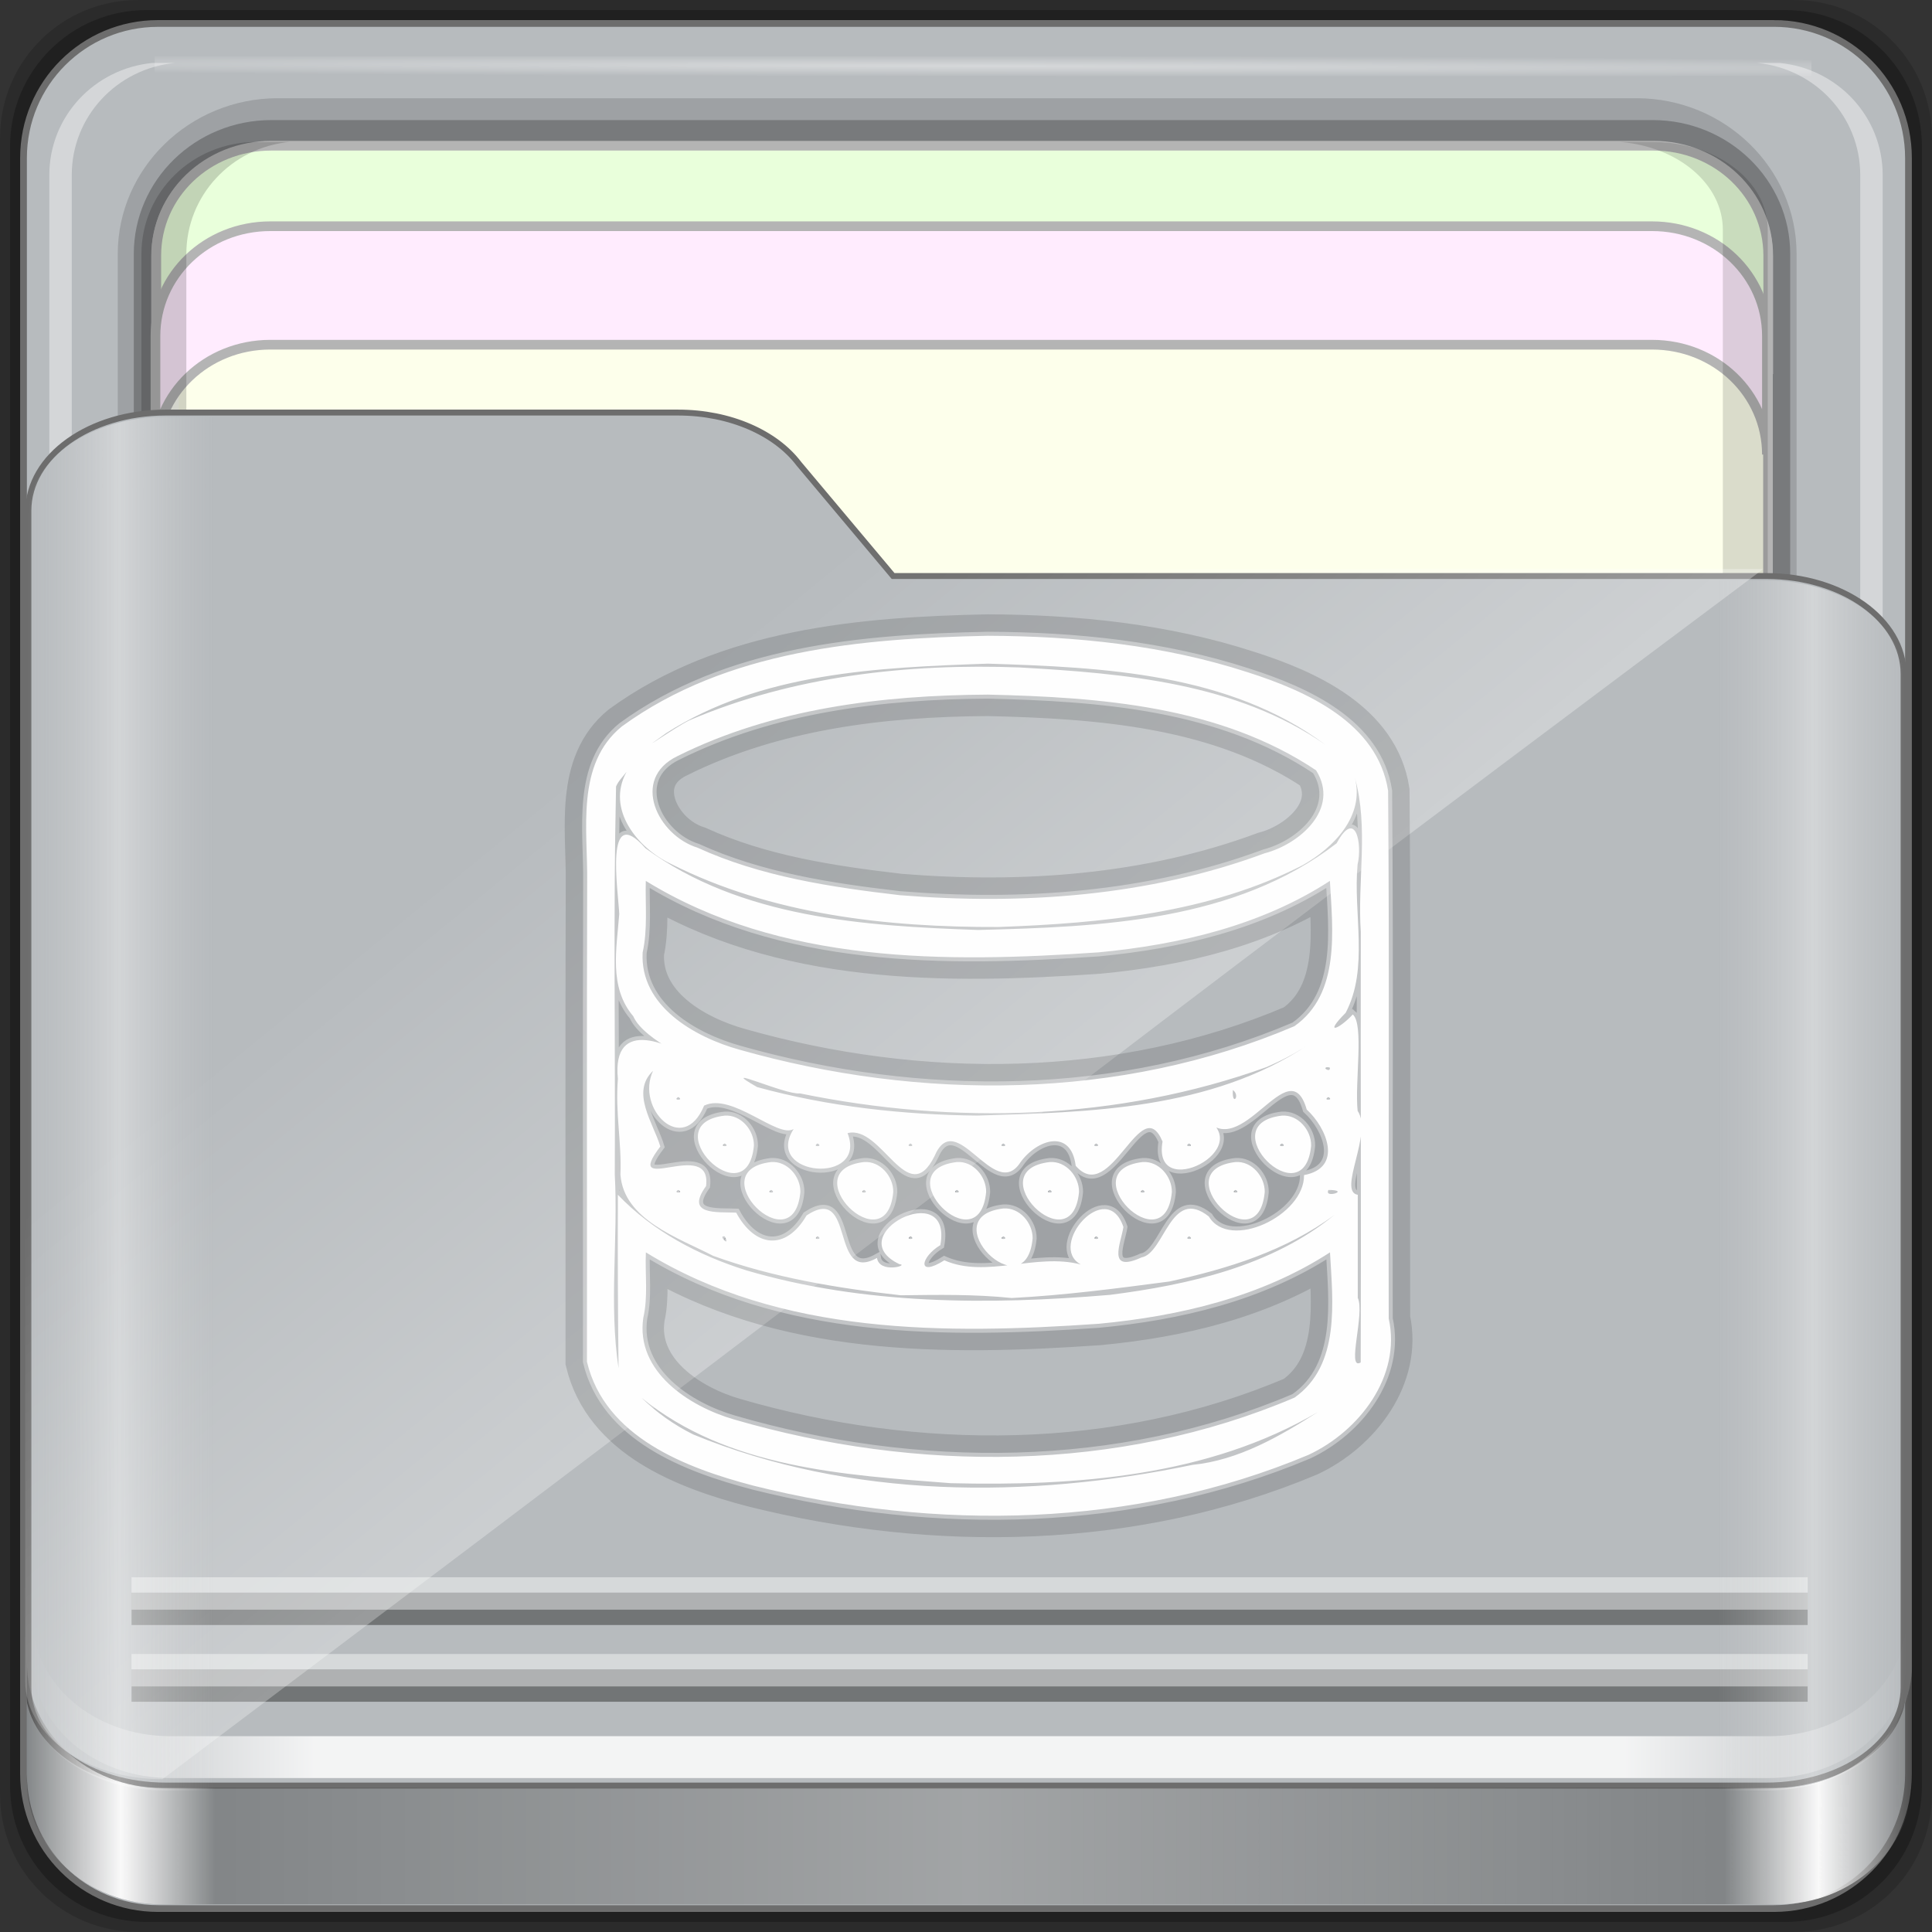<?xml version="1.0" encoding="UTF-8" standalone="no"?>
<!-- Created with Inkscape (http://www.inkscape.org/) -->

<svg
   xmlns:dc="http://purl.org/dc/elements/1.1/"
   xmlns:cc="http://creativecommons.org/ns#"
   xmlns:rdf="http://www.w3.org/1999/02/22-rdf-syntax-ns#"
   xmlns:svg="http://www.w3.org/2000/svg"
   xmlns="http://www.w3.org/2000/svg"
   xmlns:xlink="http://www.w3.org/1999/xlink"
   xmlns:sodipodi="http://sodipodi.sourceforge.net/DTD/sodipodi-0.dtd"
   xmlns:inkscape="http://www.inkscape.org/namespaces/inkscape"
   width="96"
   height="96"
   viewBox="0 0 96 96"
   version="1.1"
   id="svg1072"
   inkscape:version="0.92.2 2405546, 2018-03-11"
   sodipodi:docname="folder-database.svg">
  <rect x="0" y="0" width="96" height="96" fill="#333333" stroke="none"/>
  <title
     id="title885">Folder-Lila-HD-I</title>
  <defs
     id="defs1066">
    <linearGradient
       inkscape:collect="always"
       id="linearGradient4125">
      <stop
         style="stop-color:#ffffff;stop-opacity:1;"
         offset="0"
         id="stop4127" />
      <stop
         style="stop-color:#ffffff;stop-opacity:0;"
         offset="1"
         id="stop4129" />
    </linearGradient>
    <linearGradient
       id="linearGradient3298">
      <stop
         style="stop-color:#ffffff;stop-opacity:0.031"
         offset="0"
         id="stop3300" />
      <stop
         id="stop3302"
         offset="0.05"
         style="stop-color:#ffffff;stop-opacity:1;" />
      <stop
         style="stop-color:#ffffff;stop-opacity:0.024"
         offset="0.1"
         id="stop3304" />
      <stop
         id="stop3306"
         offset="0.5"
         style="stop-color:#ffffff;stop-opacity:0.281" />
      <stop
         style="stop-color:#fefefe;stop-opacity:0.016"
         offset="0.9"
         id="stop3308" />
      <stop
         id="stop3310"
         offset="0.95"
         style="stop-color:#ffffff;stop-opacity:1;" />
      <stop
         style="stop-color:#fdfdfd;stop-opacity:0"
         offset="1"
         id="stop3312" />
    </linearGradient>
    <linearGradient
       id="linearGradient4188">
      <stop
         style="stop-color:#ffffff;stop-opacity:0;"
         offset="0"
         id="stop4190" />
      <stop
         id="stop4198"
         offset="0.15"
         style="stop-color:#ffffff;stop-opacity:1;" />
      <stop
         id="stop4196"
         offset="0.85"
         style="stop-color:#ffffff;stop-opacity:1;" />
      <stop
         style="stop-color:#ffffff;stop-opacity:0;"
         offset="1"
         id="stop4192" />
    </linearGradient>
    <linearGradient
       id="linearGradient3832">
      <stop
         style="stop-color:#d8d8d8;stop-opacity:0;"
         offset="0"
         id="stop3834" />
      <stop
         id="stop3842"
         offset="0.05"
         style="stop-color:#ffffff;stop-opacity:1;" />
      <stop
         style="stop-color:#d8d8d8;stop-opacity:0;"
         offset="0.1"
         id="stop3846" />
      <stop
         id="stop3840"
         offset="0.5"
         style="stop-color:#d8d8d8;stop-opacity:0;" />
      <stop
         style="stop-color:#d8d8d8;stop-opacity:0;"
         offset="0.9"
         id="stop3844" />
      <stop
         id="stop3848"
         offset="0.95"
         style="stop-color:#ffffff;stop-opacity:1;" />
      <stop
         style="stop-color:#d8d8d8;stop-opacity:0;"
         offset="1"
         id="stop3836" />
    </linearGradient>
    <linearGradient
       id="linearGradient4012">
      <stop
         style="stop-color:#9a9a9a;stop-opacity:1;"
         offset="0"
         id="stop4014" />
      <stop
         style="stop-color:#6e6e6e;stop-opacity:1;"
         offset="1"
         id="stop4016" />
    </linearGradient>
    <linearGradient
       inkscape:collect="always"
       xlink:href="#linearGradient4188"
       id="linearGradient3891"
       gradientUnits="userSpaceOnUse"
       gradientTransform="matrix(1.115,0,0,1.115,6.597,1043.355)"
       x1="6.25"
       y1="80.625"
       x2="89.75"
       y2="80.625" />
    <linearGradient
       gradientTransform="matrix(0.993,0,0,0.981,12.165,1055.322)"
       inkscape:collect="always"
       xlink:href="#linearGradient3298"
       id="linearGradient3893"
       gradientUnits="userSpaceOnUse"
       x1="1.121"
       y1="84.063"
       x2="95.496"
       y2="84.063" />
    <linearGradient
       gradientTransform="matrix(0.993,0,0,0.981,11.828,1054.893)"
       y2="34.832"
       x2="22.635"
       y1="59.746"
       x1="44.726"
       gradientUnits="userSpaceOnUse"
       id="linearGradient3391"
       xlink:href="#linearGradient4125"
       inkscape:collect="always" />
    <linearGradient
       inkscape:collect="always"
       xlink:href="#linearGradient3832"
       id="linearGradient3889"
       gradientUnits="userSpaceOnUse"
       gradientTransform="matrix(1.115,0,0,1.036,-5.522,2.796)"
       x1="6.076"
       y1="47.473"
       x2="89.924"
       y2="47.473" />
    <radialGradient
       inkscape:collect="always"
       xlink:href="#linearGradient4125"
       id="radialGradient3885"
       gradientUnits="userSpaceOnUse"
       gradientTransform="matrix(1.895,0.005,-1.1103469e-4,0.015,-35.784,5.873)"
       cx="44.659"
       cy="-187.511"
       fx="44.659"
       fy="-187.511"
       r="36.916" />
    <linearGradient
       id="linearGradient4314-5">
      <stop
         id="stop4316-5"
         offset="0"
         style="stop-color:#ff4b00;stop-opacity:1" />
      <stop
         id="stop4318-8"
         offset="1"
         style="stop-color:#ff5500;stop-opacity:1" />
    </linearGradient>
  </defs>
  <sodipodi:namedview
     id="base"
     pagecolor="#ffffff"
     bordercolor="#666666"
     borderopacity="1.0"
     inkscape:pageopacity="0.0"
     inkscape:pageshadow="2"
     inkscape:zoom="3.4026915"
     inkscape:cx="-56.908764"
     inkscape:cy="48"
     inkscape:document-units="px"
     inkscape:current-layer="g1126"
     showgrid="false"
     inkscape:showpageshadow="false"
     units="px"
     inkscape:lockguides="true"
     inkscape:window-width="1920"
     inkscape:window-height="994"
     inkscape:window-x="0"
     inkscape:window-y="21"
     inkscape:window-maximized="1"
     inkscape:snap-global="false">
    <sodipodi:guide
       position="0,0"
       orientation="0,96"
       id="guide1621"
       inkscape:locked="true" />
    <sodipodi:guide
       position="96,0"
       orientation="-96,0"
       id="guide1623"
       inkscape:locked="true" />
    <sodipodi:guide
       position="96,96"
       orientation="0,-96"
       id="guide1625"
       inkscape:locked="true" />
    <sodipodi:guide
       position="0,96"
       orientation="96,0"
       id="guide1627"
       inkscape:locked="true" />
  </sodipodi:namedview>
  <g
     inkscape:label="Base"
     inkscape:groupmode="layer"
     id="layer1"
     transform="translate(0,-1026.52)">
    <g
       id="g1835"
       transform="translate(-12.119,-22.917)">
      <path
         style="display:inline;opacity:0.15;fill:#000000;fill-opacity:1;fill-rule:nonzero;stroke:none;stroke-width:0.987;enable-background:new"
         d="M 101.261,1049.437 H 18.976 c -3.799,0 -6.857,3.058 -6.857,6.857 v 82.286 c 0,3.799 3.058,6.857 6.857,6.857 h 82.286 c 3.799,0 6.857,-3.058 6.857,-6.857 v -82.286 c 0,-3.799 -3.058,-6.857 -6.857,-6.857 z"
         id="path3897"
         inkscape:connector-curvature="0" />
      <path
         inkscape:connector-curvature="0"
         id="path3895"
         d="M 100.833,1049.937 H 19.404 c -3.759,0 -6.786,3.026 -6.786,6.786 v 81.429 c 0,3.759 3.026,6.786 6.786,6.786 h 81.429 c 3.759,0 6.786,-3.026 6.786,-6.786 v -81.429 c 0,-3.759 -3.026,-6.786 -6.786,-6.786 z"
         style="display:inline;opacity:0.25;fill:#000000;fill-opacity:1;fill-rule:nonzero;stroke:none;stroke-width:0.987;enable-background:new" />
    </g>
  </g>
  <g
     inkscape:groupmode="layer"
     id="layer7"
     inkscape:label="spalla">
    <path
       style="display:inline;fill:#b7bbbe  ;fill-opacity:1;fill-rule:nonzero;stroke:#6d6d6d;stroke-width:0.335;stroke-miterlimit:4;stroke-dasharray:none;stroke-opacity:1;enable-background:new"
       d="M 88.142,1.166 H 7.858 c -3.706,0 -6.69,2.984 -6.69,6.691 v 80.287 c 0,3.707 2.984,6.691 6.69,6.691 h 80.283 c 3.706,0 6.69,-2.984 6.69,-6.691 V 7.856 c 0,-3.707 -2.984,-6.691 -6.69,-6.691 z"
       id="rect2419-1"
       inkscape:connector-curvature="0" />
  </g>
  <g
     inkscape:groupmode="layer"
     id="layer6"
     inkscape:label="interno">
    <path
       style="color:#000000;font-style:normal;font-variant:normal;font-weight:normal;font-stretch:normal;font-size:medium;line-height:normal;font-family:Sans;-inkscape-font-specification:Sans;text-indent:0;text-align:start;text-decoration:none;text-decoration-line:none;letter-spacing:normal;word-spacing:normal;text-transform:none;writing-mode:lr-tb;direction:ltr;baseline-shift:baseline;text-anchor:start;display:inline;overflow:visible;visibility:visible;opacity:0.137;fill:#000000;fill-opacity:1;fill-rule:nonzero;stroke:none;stroke-width:2.201;marker:none;enable-background:accumulate"
       d="m 5.851,79.468 c 0,4.258 3.573,7.737 7.945,7.737 h 67.53 c 4.372,0 7.945,-3.479 7.945,-7.737 V 12.618 c 0,-4.258 -3.573,-7.737 -7.945,-7.737 H 13.796 c -4.372,0 -7.945,3.479 -7.945,7.737 z"
       id="path4843"
       inkscape:connector-curvature="0"
       sodipodi:nodetypes="sssssssss" />
    <path
       sodipodi:nodetypes="sssssssss"
       inkscape:connector-curvature="0"
       id="path4849"
       d="m 6.649,79.468 c 0,3.67 3.062,6.651 6.83,6.651 h 68.645 c 3.768,0 6.83,-2.981 6.83,-6.651 V 12.618 c 0,-3.67 -3.062,-6.651 -6.83,-6.651 H 13.478 c -3.768,0 -6.83,2.981 -6.83,6.651 z"
       style="color:#000000;font-style:normal;font-variant:normal;font-weight:normal;font-stretch:normal;font-size:medium;line-height:normal;font-family:Sans;-inkscape-font-specification:Sans;text-indent:0;text-align:start;text-decoration:none;text-decoration-line:none;letter-spacing:normal;word-spacing:normal;text-transform:none;writing-mode:lr-tb;direction:ltr;baseline-shift:baseline;text-anchor:start;display:inline;overflow:visible;visibility:visible;opacity:0.245;fill:#000000;fill-opacity:1;fill-rule:nonzero;stroke:none;stroke-width:2.201;marker:none;enable-background:accumulate" />
    <path
       inkscape:connector-curvature="0"
       id="path4046"
       d="m 13.463,7.272 c -3.17,0 -5.708,2.435 -5.708,5.458 v 33.361 c 0,-3.023 2.538,-5.458 5.708,-5.458 h 68.68 c 3.17,0 5.708,2.435 5.708,5.458 V 12.73 c 0,-3.023 -2.538,-5.458 -5.708,-5.458 z"
       style="display:inline;fill:#fdffeb;fill-opacity:1;fill-rule:nonzero;stroke:#b4b4b4;stroke-width:0.481;stroke-miterlimit:4;stroke-dasharray:none;stroke-opacity:1" />
    <path
       style="display:inline;opacity:0.4;fill:#ffffff;fill-opacity:1;fill-rule:nonzero;stroke:none;stroke-width:1.1"
       d="m 87.312,81.108 h 1.115 c 2.892,-0.284 5.122,-2.671 5.122,-5.565 V 8.693 c 0,-2.894 -2.23,-5.281 -5.122,-5.565 h -1.115 c 2.892,0.284 5.122,2.671 5.122,5.565 V 75.543 c 0,2.894 -2.23,5.281 -5.122,5.565 z"
       id="path4815"
       inkscape:connector-curvature="0" />
    <path
       style="display:inline;opacity:0.5;fill:#ffffff;fill-opacity:1;fill-rule:nonzero;stroke:none;stroke-width:1.1"
       d="m 7.764,80.045 c 0.292,2.816 2.743,4.988 5.715,4.988 H 14.001 C 11.109,84.749 8.879,82.362 8.879,79.468 V 12.618 c 0,-2.894 2.23,-5.281 5.122,-5.565 h -0.523 c -3.17,0 -5.715,2.478 -5.715,5.565 v 66.85 c 0,0.193 -0.019,0.389 0,0.577 z"
       id="path4820"
       inkscape:connector-curvature="0" />
    <path
       inkscape:connector-curvature="0"
       id="path3896"
       d="M 8.688,81.108 H 7.573 C 4.681,80.824 2.451,78.437 2.451,75.543 V 8.693 c 0,-2.894 2.23,-5.281 5.122,-5.565 h 1.115 C 5.796,3.412 3.566,5.799 3.566,8.693 V 75.543 c 0,2.894 2.23,5.281 5.122,5.565 z"
       style="display:inline;opacity:0.4;fill:#ffffff;fill-opacity:1;fill-rule:nonzero;stroke:none;stroke-width:1.1" />
    <rect
       y="2.795"
       x="7.686"
       height="0.985"
       width="82.325"
       id="rect3902"
       style="opacity:0.426;fill:url(#radialGradient3885);fill-opacity:1;stroke:none;stroke-width:1.1" />
    <path
       style="display:inline;fill:#e9ffdb;fill-opacity:1;fill-rule:nonzero;stroke:#b4b4b4;stroke-width:0.481;stroke-miterlimit:4;stroke-dasharray:none;stroke-opacity:1"
       d="m 13.474,7.241 c -3.17,0 -5.708,2.435 -5.708,5.458 v 5.887 c 0,-3.023 2.538,-5.458 5.708,-5.458 h 68.68 c 3.17,0 5.708,2.435 5.708,5.458 V 12.699 c 0,-3.023 -2.538,-5.458 -5.708,-5.458 z"
       id="path3899"
       inkscape:connector-curvature="0" />
    <path
       inkscape:connector-curvature="0"
       id="path3086"
       d="m 13.431,11.241 c -3.169,0 -5.706,2.435 -5.706,5.458 v 5.887 c 0,-3.023 2.537,-5.458 5.706,-5.458 h 68.66 c 3.169,0 5.706,2.435 5.706,5.458 v -5.887 c 0,-3.023 -2.537,-5.458 -5.706,-5.458 z"
       style="display:inline;fill:#ffecfe;fill-opacity:1;fill-rule:nonzero;stroke:#b4b4b4;stroke-width:0.481;stroke-miterlimit:4;stroke-dasharray:none;stroke-opacity:1" />
    <path
       style="display:inline;opacity:0.138;fill:#000000;fill-opacity:1;fill-rule:nonzero;stroke:none;stroke-width:1.1"
       d="m 80.485,68.176 h 1.638 c 3.17,0 5.715,-1.943 5.715,-4.362 V 11.415 c 0,-2.42 -2.545,-4.362 -5.715,-4.362 h -1.638 c 2.892,0.223 5.122,2.094 5.122,4.362 v 52.399 c 0,2.268 -2.23,4.139 -5.122,4.362 z"
       id="path4810"
       inkscape:connector-curvature="0" />
    <path
       inkscape:connector-curvature="0"
       id="path3898"
       d="m 14.381,85.033 h -1.638 c -3.17,0 -5.715,-2.478 -5.715,-5.565 V 12.618 c 0,-3.087 2.545,-5.565 5.715,-5.565 h 1.638 C 11.489,7.337 9.259,9.724 9.259,12.618 v 66.85 c 0,2.894 2.23,5.281 5.122,5.565 z"
       style="display:inline;opacity:0.169;fill:#000000;fill-opacity:1;fill-rule:nonzero;stroke:none;stroke-width:1.1" />
  </g>
  <g
     inkscape:groupmode="layer"
     id="layer5"
     inkscape:label="tasca">
    <path
       sodipodi:nodetypes="ssssssccssss"
       inkscape:connector-curvature="0"
       id="path4187"
       d="m 1.411,83.85 c 0,2.7 3.041,4.873 6.818,4.873 H 87.771 c 3.777,0 6.818,-2.173 6.818,-4.873 V 33.495 c 0,-2.7 -3.041,-4.873 -6.818,-4.873 H 44.378 L 39.691,23.038 C 38.539,21.519 36.286,20.5 33.69,20.5 H 8.229 c -3.777,0 -6.818,2.173 -6.818,4.873 z"
       style="display:inline;fill:#b7bbbe  ;fill-opacity:1;fill-rule:nonzero;stroke:#6d6d6d;stroke-width:0.294;stroke-miterlimit:4;stroke-dasharray:none;stroke-opacity:1;enable-background:new" />
  </g>
  <g
     inkscape:groupmode="layer"
     id="layer3"
     inkscape:label="ombre-luci"
     style="display:inline">
    <g
       id="g1041"
       transform="matrix(1,0,0,0.933,0,6.327)">
      <g
         id="g913"
         transform="translate(-11.94,-1049.596)">
        <path
           style="display:inline;opacity:0.831;fill:url(#linearGradient3891);fill-opacity:1;fill-rule:nonzero;stroke:none;stroke-width:1.115;enable-background:new"
           d="m 13.566,1129.008 v 2.23 c 0,3.49 3.056,6.272 6.83,6.272 h 79.447 c 3.774,0 6.83,-2.782 6.83,-6.272 v -2.23 c 0,3.49 -3.056,6.272 -6.83,6.272 H 20.395 c -3.774,0 -6.83,-2.782 -6.83,-6.272 z"
           id="path4045"
           inkscape:connector-curvature="0" />
        <path
           inkscape:connector-curvature="0"
           id="path4114"
           d="m 18.476,1132.583 h 83.286 v 0 0"
           style="opacity:0.375;fill:none;stroke:#000000;stroke-width:1.727px;stroke-linecap:butt;stroke-linejoin:miter;stroke-opacity:1;enable-background:new" />
        <path
           style="opacity:0.435;fill:none;stroke:#ffffff;stroke-width:1.727px;stroke-linecap:butt;stroke-linejoin:miter;stroke-opacity:1;enable-background:new"
           d="m 18.476,1131.766 h 83.286 v 0 0"
           id="path4110"
           inkscape:connector-curvature="0" />
        <path
           style="opacity:0.375;fill:none;stroke:#000000;stroke-width:1.727px;stroke-linecap:butt;stroke-linejoin:miter;stroke-opacity:1;enable-background:new"
           d="m 18.476,1128.496 h 83.286 v 0 0"
           id="path4116"
           inkscape:connector-curvature="0" />
        <path
           inkscape:connector-curvature="0"
           id="path4112"
           d="m 18.476,1127.679 h 83.286 v 0 0"
           style="opacity:0.435;fill:none;stroke:#ffffff;stroke-width:1.727px;stroke-linecap:butt;stroke-linejoin:miter;stroke-opacity:1;enable-background:new" />
        <path
           style="display:inline;opacity:0.3;fill:#000000;fill-opacity:1;fill-rule:nonzero;stroke:none;stroke-width:0.987;enable-background:new"
           d="m 13.277,1131.369 v 6.238 c 0,3.678 2.994,6.633 6.7,6.633 h 80.281 c 3.706,0 6.7,-2.955 6.7,-6.633 v -6.238 c 0,3.678 -2.994,6.664 -6.7,6.664 H 19.978 c -3.706,0 -6.7,-2.986 -6.7,-6.664 z"
           id="path3871"
           inkscape:connector-curvature="0" />
        <path
           inkscape:connector-curvature="0"
           id="path3876"
           d="m 13.277,1131.369 v 6.238 c 0,3.678 2.994,6.633 6.7,6.633 h 80.281 c 3.706,0 6.7,-2.955 6.7,-6.633 v -6.238 c 0,3.678 -2.994,6.664 -6.7,6.664 H 19.978 c -3.706,0 -6.7,-2.986 -6.7,-6.664 z"
           style="display:inline;opacity:0.951;fill:url(#linearGradient3893);fill-opacity:1;fill-rule:nonzero;stroke:none;stroke-width:0.987;enable-background:new" />
        <path
           sodipodi:nodetypes="sccccssss"
           inkscape:connector-curvature="0"
           id="path3355"
           d="m 13.193,1132.344 c 0,2.895 3.041,5.226 6.818,5.226 49.601,-40.026 39.172,-32.106 79.542,-64.449 H 56.16 l -4.687,-5.988 c -1.152,-1.629 -3.404,-2.722 -6.001,-2.722 H 20.01 c -3.777,0 -6.818,2.331 -6.818,5.226 z"
           style="display:inline;opacity:0.332;fill:url(#linearGradient3391);fill-opacity:1;fill-rule:nonzero;stroke:none;stroke-width:0.987;enable-background:new" />
      </g>
      <path
         sodipodi:nodetypes="ssssssccssss"
         inkscape:connector-curvature="0"
         id="path3262"
         d="m 1.411,83.354 c 0,2.895 3.041,5.226 6.818,5.226 H 87.771 c 3.777,0 6.818,-2.331 6.818,-5.226 v -53.998 c 0,-2.895 -3.041,-5.226 -6.818,-5.226 H 44.378 l -4.687,-5.988 c -1.152,-1.629 -3.404,-2.722 -6.001,-2.722 H 8.229 c -3.777,0 -6.818,2.331 -6.818,5.226 z"
         style="display:inline;opacity:0.381;fill:url(#linearGradient3889);fill-opacity:1;fill-rule:nonzero;stroke:none;stroke-width:0.987;enable-background:new" />
    </g>
    <g
       inkscape:label="Layer 1"
       id="layer1-6"
       transform="matrix(1.5,0,0,1.5,-165.21,-30.31)" />
    <g
       id="g1126"
       transform="matrix(1.083,0,0,1.083,23.077,28.805)"
       style="display:inline;fill:none;stroke:#000000;stroke-opacity:0.153;stroke-width:1.923;stroke-miterlimit:4;stroke-dasharray:none">
      <g
         id="g1084"
         style="opacity:0.888;fill:none;fill-opacity:0.946;stroke:#000000;stroke-width:1.923;stroke-miterlimit:4;stroke-dasharray:none;stroke-opacity:0.153"
         transform="translate(-0.986)" />
      <g
         id="g1090"
         style="opacity:0.888;fill:none;fill-opacity:0.946;stroke:#000000;stroke-width:1.923;stroke-miterlimit:4;stroke-dasharray:none;stroke-opacity:0.153"
         transform="translate(-0.996)" />
      <g
         id="g1096"
         style="opacity:0.888;fill:none;fill-opacity:0.946;stroke:#000000;stroke-width:1.923;stroke-miterlimit:4;stroke-dasharray:none;stroke-opacity:0.153"
         transform="translate(-1.001)" />
      <g
         style="opacity:0.899;fill:none;stroke:#fefefe;stroke-width:1.883;stroke-miterlimit:4;stroke-dasharray:none;stroke-opacity:1"
         id="database"
         transform="matrix(1.045,0,0,1.045,-356.962,-663.854)">
        <g
           style="fill:none;stroke:#fefefe;stroke-width:1.883;stroke-miterlimit:4;stroke-dasharray:none;stroke-opacity:1"
           id="g5004">
          <path
             style="color:#000000;font-style:normal;font-variant:normal;font-weight:normal;font-stretch:normal;font-size:medium;line-height:normal;font-family:sans-serif;font-variant-ligatures:normal;font-variant-position:normal;font-variant-caps:normal;font-variant-numeric:normal;font-variant-alternates:normal;font-feature-settings:normal;text-indent:0;text-align:start;text-decoration:none;text-decoration-line:none;text-decoration-style:solid;text-decoration-color:#000000;letter-spacing:normal;word-spacing:normal;text-transform:none;writing-mode:lr-tb;direction:ltr;text-orientation:mixed;dominant-baseline:auto;baseline-shift:baseline;text-anchor:start;white-space:normal;shape-padding:0;clip-rule:nonzero;display:inline;overflow:visible;visibility:visible;opacity:1;isolation:auto;mix-blend-mode:normal;color-interpolation:sRGB;color-interpolation-filters:linearRGB;solid-color:#000000;solid-opacity:1;vector-effect:none;fill:none;fill-opacity:1;fill-rule:nonzero;stroke:#000000;stroke-width:1.883;stroke-linecap:butt;stroke-linejoin:miter;stroke-miterlimit:4;stroke-dasharray:none;stroke-dashoffset:0;stroke-opacity:0.149;color-rendering:auto;image-rendering:auto;shape-rendering:auto;text-rendering:auto;enable-background:accumulate"
             d="m 364.57,637.729 c -5.527,0.114 -11.454,0.621 -16.068,3.98 -2.041,1.67 -1.491,4.542 -1.522,6.856 -0.023,7.012 -0.004,14.025 -0.01,21.037 0.788,3.316 4.349,4.667 7.302,5.44 7.986,2.002 16.719,1.869 24.374,-1.349 2.218,-1.032 4.088,-3.438 3.526,-5.989 -0.018,-7.723 0.037,-15.45 -0.027,-23.171 -0.459,-2.985 -3.597,-4.383 -6.162,-5.202 -3.678,-1.195 -7.562,-1.587 -11.413,-1.602 z m 0,1.224 c 5.081,0.16 10.59,0.411 14.831,3.566 -3.9,-2.722 -8.82,-3.136 -13.43,-3.399 -4.912,-0.184 -9.959,0.376 -14.502,2.32 -0.609,0.288 -2.618,1.703 -1.03,0.57 4.174,-2.673 9.322,-2.889 14.131,-3.057 z m 0,1.359 c 4.935,0.115 10.187,0.501 14.413,3.324 1.063,1.696 -0.726,3.245 -2.26,3.643 -5.092,1.891 -10.639,2.277 -16.021,1.839 -3.014,-0.351 -6.1,-0.815 -8.877,-2.085 -1.75,-0.54 -2.955,-3.021 -0.882,-4.02 4.206,-2.097 8.982,-2.673 13.628,-2.701 z m -15.865,3.398 c -0.903,1.644 0.494,3.344 1.948,4.032 4.417,2.232 9.496,2.791 14.386,2.773 4.54,-0.163 9.247,-0.611 13.349,-2.71 1.369,-0.77 2.735,-2.165 2.297,-3.846 0.614,2.182 0.108,4.525 0.261,6.774 -0.011,6.3 0.019,12.6 -0.004,18.9 -0.638,0.387 0.195,-2.167 -0.129,-2.834 0,-1.509 0,-3.017 0,-4.526 -0.897,-0.142 0.669,-2.693 -0.006,-3.687 -0.132,-1.255 0.29,-3.8 -0.213,-4.231 -0.6,0.653 -1.304,0.924 -0.313,-0.071 1.032,-1.961 0.323,-4.365 0.524,-6.511 0.213,-0.894 -0.08,-2.488 -0.919,-0.934 -4.461,3.439 -10.35,3.672 -15.748,3.807 -5.009,-0.175 -10.412,-0.524 -14.602,-3.591 -1.813,-2.058 -1.197,1.825 -1.148,2.888 -0.112,1.509 -0.472,3.209 0.617,4.492 0.471,1.087 3.002,2.127 2.975,2.113 -1.311,-0.917 -3.925,-2.132 -3.652,0.636 -0.118,1.521 0.171,2.788 0.112,4.203 0.148,1.985 2.539,2.772 4.075,3.567 2.642,0.958 5.451,1.419 8.232,1.731 1.65,-0.021 3.231,-0.05 4.872,0.12 2.316,-0.119 4.624,-0.423 6.922,-0.724 2.545,-0.555 5.141,-1.355 7.25,-2.927 -2.756,2.252 -6.4,3.071 -9.862,3.513 -5.32,0.449 -10.804,0.442 -15.966,-1.078 -2.095,-0.656 -4.106,-1.717 -5.635,-3.317 -0.012,2.54 -5.9e-4,5.08 0.03,7.619 -0.427,-2.817 -0.013,-5.674 -0.166,-8.507 0.031,-5.675 -0.071,-11.383 0.056,-17.039 0.102,-0.245 0.299,-0.426 0.455,-0.635 z m 32.232,0.707 -0.025,-0.038 z m -31.383,4.074 c 5.923,3.647 13.177,3.599 19.884,3.137 3.543,-0.335 7.134,-1.178 10.152,-3.137 0.119,2.158 0.468,4.953 -1.557,6.378 -7.646,3.264 -16.432,3.284 -24.369,1.032 -1.97,-0.549 -4.374,-1.912 -4.249,-4.264 0.229,-1.034 0.111,-2.093 0.139,-3.146 z m 29.068,7.209 c -4.263,2.836 -9.584,2.949 -14.526,3.095 -3.248,-0.036 -6.532,-0.391 -9.655,-1.252 -1.886,-1.079 1.261,0.362 1.876,0.277 6.765,1.391 13.971,1.198 20.499,-1.157 0.627,-0.271 1.234,-0.588 1.805,-0.963 z m 0.968,0.986 c 0.051,0.275 -0.484,-0.074 0,0 z m -29.717,0.144 c -0.782,1.66 1.318,3.769 2.241,1.528 1.229,-0.594 3.233,1.459 3.931,1.027 -1.332,2.083 3.258,2.48 2.368,0.181 1.498,-0.386 2.64,3.389 3.816,1.01 0.949,-2.218 2.624,2.055 3.776,0.268 0.725,-1.007 2.22,-1.497 2.424,0.155 1.548,1.788 2.861,-3.328 3.813,-1.064 -0.477,2.706 4.258,0.301 1.814,-1.08 1.606,2.152 3.735,-3.056 4.516,-0.326 0.886,0.808 1.609,2.556 -0.118,2.879 0.029,1.777 -3.275,3.336 -4.179,1.818 -1.679,-1.331 -1.94,1.621 -2.956,1.796 -1.536,0.703 -0.907,-0.617 -0.795,-1.334 -0.737,-2.202 -3.361,0.837 -1.87,1.645 -1.963,-0.52 -4.166,0.626 -5.992,-0.184 -1.225,0.772 -1.044,-0.145 -0.176,-0.666 0.557,-3.012 -4.459,-0.427 -1.794,0.837 0.451,0.039 -0.88,0.432 -0.987,-0.275 -2.089,1.164 -0.923,-3.298 -3.091,-1.867 -0.917,1.573 -2.273,1.402 -3.091,-0.122 -0.852,-0.035 -2.256,0.126 -1.323,-1.166 0.274,-2.175 -3.737,0.531 -2.008,-1.738 -0.305,-1.023 -1.317,-2.38 -0.319,-3.323 z m 25.457,0.841 c 0.348,0.262 -0.052,0.749 0,0 z m -24.35,0.312 c 0.284,0.154 -0.284,0.154 0,0 z m 28.541,0 c 0.282,0.15 -0.281,0.157 0,0 z m -26.502,0.814 c -3.152,0.363 0.984,4.524 1.282,1.316 0.009,-0.679 -0.572,-1.366 -1.282,-1.316 z m 24.465,0 c -3.152,0.363 0.984,4.524 1.282,1.316 0.009,-0.679 -0.572,-1.366 -1.282,-1.316 z m -24.465,1.224 c 0.285,0.158 -0.286,0.152 0,0 z m 4.076,0 c 0.288,0.152 -0.283,0.158 0,0 z m 4.078,0 c 0.286,0.152 -0.285,0.158 0,0 z m 4.078,0 c 0.288,0.155 -0.288,0.155 0,0 z m 4.078,0 c 0.288,0.155 -0.288,0.155 0,0 z m 4.078,0 c 0.285,0.158 -0.286,0.152 0,0 z m 4.078,0 c 0.285,0.158 -0.286,0.152 0,0 z m -22.426,0.814 c -3.152,0.363 0.984,4.524 1.282,1.315 0.009,-0.679 -0.572,-1.366 -1.282,-1.315 z m 4.076,0 c -3.151,0.366 0.986,4.523 1.284,1.315 0.009,-0.679 -0.573,-1.366 -1.284,-1.315 z m 4.078,0 c -3.151,0.366 0.986,4.522 1.284,1.315 0.009,-0.679 -0.573,-1.366 -1.284,-1.315 z m 4.078,0 c -3.153,0.364 0.985,4.524 1.284,1.315 0.009,-0.679 -0.573,-1.366 -1.284,-1.315 z m 4.078,0 c -3.152,0.363 0.984,4.524 1.282,1.315 0.009,-0.679 -0.572,-1.366 -1.282,-1.315 z m 4.078,0 c -3.152,0.363 0.984,4.524 1.282,1.315 0.009,-0.679 -0.572,-1.366 -1.282,-1.315 z m -24.465,1.224 c 0.288,0.155 -0.288,0.155 0,0 z m 4.078,0 c 0.285,0.158 -0.286,0.152 0,0 z m 4.076,0 c 0.286,0.152 -0.285,0.158 0,0 z m 4.078,0 c 0.288,0.155 -0.288,0.155 0,0 z m 4.078,0 c 0.288,0.155 -0.288,0.155 0,0 z m 4.078,0 c 0.288,0.155 -0.288,0.155 0,0 z m 4.078,0 c 0.285,0.158 -0.286,0.152 0,0 z m 4.078,0 c 1.024,0.011 -0.242,0.397 0,0 z m -14.272,0.814 c -3.151,0.366 0.986,4.523 1.284,1.315 0.009,-0.679 -0.573,-1.366 -1.284,-1.315 z m 12.918,0.257 c 0.184,0.066 0.129,0.046 0,0 z m -21.073,0.966 c 0.287,0.153 -0.282,0.159 0,0 z m 4.078,0 c 0.285,0.153 -0.284,0.159 0,0 z m 4.078,0 c 0.287,0.156 -0.287,0.156 0,0 z m 4.078,0 c 0.287,0.156 -0.287,0.156 0,0 z m 4.078,0 c 0.284,0.159 -0.285,0.153 0,0 z m -20.387,0.002 c 0.268,0.54 -0.34,-0.081 0,0 z m -3.466,0.703 c 5.924,3.646 13.177,3.597 19.884,3.135 3.543,-0.335 7.134,-1.177 10.152,-3.135 0.12,2.158 0.467,4.953 -1.558,6.377 -7.723,3.293 -16.605,3.288 -24.604,0.96 -1.976,-0.57 -4.334,-2.102 -3.988,-4.463 0.217,-0.938 0.073,-1.917 0.114,-2.874 z m -0.198,6.379 c 3.792,3.095 8.906,3.396 13.58,3.755 5.491,0.133 11.297,-0.286 16.134,-3.131 -1.695,1.078 -3.484,2.121 -5.52,2.327 -7.225,1.503 -15.012,1.503 -21.916,-1.335 -0.837,-0.416 -1.61,-0.961 -2.277,-1.616 z"
             id="path2352"
             inkscape:connector-curvature="0" />
        </g>
      </g>
      <g
         transform="matrix(1.045,0,0,1.045,-356.962,-663.854)"
         id="g1853"
         style="opacity:1;fill:#fefefe;stroke:#fefefe;stroke-width:0.353;stroke-miterlimit:4;stroke-dasharray:none;stroke-opacity:0.374;fill-opacity:1">
        <g
           id="g1851"
           style="fill:#fefefe;stroke:#fefefe;stroke-width:0.353;stroke-miterlimit:4;stroke-dasharray:none;stroke-opacity:0.374;fill-opacity:1">
          <path
             inkscape:connector-curvature="0"
             id="path1849"
             d="m 364.57,637.729 c -5.527,0.114 -11.454,0.621 -16.068,3.98 -2.041,1.67 -1.491,4.542 -1.522,6.856 -0.023,7.012 -0.004,14.025 -0.01,21.037 0.788,3.316 4.349,4.667 7.302,5.44 7.986,2.002 16.719,1.869 24.374,-1.349 2.218,-1.032 4.088,-3.438 3.526,-5.989 -0.018,-7.723 0.037,-15.45 -0.027,-23.171 -0.459,-2.985 -3.597,-4.383 -6.162,-5.202 -3.678,-1.195 -7.562,-1.587 -11.413,-1.602 z m 0,1.224 c 5.081,0.16 10.59,0.411 14.831,3.566 -3.9,-2.722 -8.82,-3.136 -13.43,-3.399 -4.912,-0.184 -9.959,0.376 -14.502,2.32 -0.609,0.288 -2.618,1.703 -1.03,0.57 4.174,-2.673 9.322,-2.889 14.131,-3.057 z m 0,1.359 c 4.935,0.115 10.187,0.501 14.413,3.324 1.063,1.696 -0.726,3.245 -2.26,3.643 -5.092,1.891 -10.639,2.277 -16.021,1.839 -3.014,-0.351 -6.1,-0.815 -8.877,-2.085 -1.75,-0.54 -2.955,-3.021 -0.882,-4.02 4.206,-2.097 8.982,-2.673 13.628,-2.701 z m -15.865,3.398 c -0.903,1.644 0.494,3.344 1.948,4.032 4.417,2.232 9.496,2.791 14.386,2.773 4.54,-0.163 9.247,-0.611 13.349,-2.71 1.369,-0.77 2.735,-2.165 2.297,-3.846 0.614,2.182 0.108,4.525 0.261,6.774 -0.011,6.3 0.019,12.6 -0.004,18.9 -0.638,0.387 0.195,-2.167 -0.129,-2.834 0,-1.509 0,-3.017 0,-4.526 -0.897,-0.142 0.669,-2.693 -0.006,-3.687 -0.132,-1.255 0.29,-3.8 -0.213,-4.231 -0.6,0.653 -1.304,0.924 -0.313,-0.071 1.032,-1.961 0.323,-4.365 0.524,-6.511 0.213,-0.894 -0.08,-2.488 -0.919,-0.934 -4.461,3.439 -10.35,3.672 -15.748,3.807 -5.009,-0.175 -10.412,-0.524 -14.602,-3.591 -1.813,-2.058 -1.197,1.825 -1.148,2.888 -0.112,1.509 -0.472,3.209 0.617,4.492 0.471,1.087 3.002,2.127 2.975,2.113 -1.311,-0.917 -3.925,-2.132 -3.652,0.636 -0.118,1.521 0.171,2.788 0.112,4.203 0.148,1.985 2.539,2.772 4.075,3.567 2.642,0.958 5.451,1.419 8.232,1.731 1.65,-0.021 3.231,-0.05 4.872,0.12 2.316,-0.119 4.624,-0.423 6.922,-0.724 2.545,-0.555 5.141,-1.355 7.25,-2.927 -2.756,2.252 -6.4,3.071 -9.862,3.513 -5.32,0.449 -10.804,0.442 -15.966,-1.078 -2.095,-0.656 -4.106,-1.717 -5.635,-3.317 -0.012,2.54 -5.9e-4,5.08 0.03,7.619 -0.427,-2.817 -0.013,-5.674 -0.166,-8.507 0.031,-5.675 -0.071,-11.383 0.056,-17.039 0.102,-0.245 0.299,-0.426 0.455,-0.635 z m 32.232,0.707 -0.025,-0.038 z m -31.383,4.074 c 5.923,3.647 13.177,3.599 19.884,3.137 3.543,-0.335 7.134,-1.178 10.152,-3.137 0.119,2.158 0.468,4.953 -1.557,6.378 -7.646,3.264 -16.432,3.284 -24.369,1.032 -1.97,-0.549 -4.374,-1.912 -4.249,-4.264 0.229,-1.034 0.111,-2.093 0.139,-3.146 z m 29.068,7.209 c -4.263,2.836 -9.584,2.949 -14.526,3.095 -3.248,-0.036 -6.532,-0.391 -9.655,-1.252 -1.886,-1.079 1.261,0.362 1.876,0.277 6.765,1.391 13.971,1.198 20.499,-1.157 0.627,-0.271 1.234,-0.588 1.805,-0.963 z m 0.968,0.986 c 0.051,0.275 -0.484,-0.074 0,0 z m -29.717,0.144 c -0.782,1.66 1.318,3.769 2.241,1.528 1.229,-0.594 3.233,1.459 3.931,1.027 -1.332,2.083 3.258,2.48 2.368,0.181 1.498,-0.386 2.64,3.389 3.816,1.01 0.949,-2.218 2.624,2.055 3.776,0.268 0.725,-1.007 2.22,-1.497 2.424,0.155 1.548,1.788 2.861,-3.328 3.813,-1.064 -0.477,2.706 4.258,0.301 1.814,-1.08 1.606,2.152 3.735,-3.056 4.516,-0.326 0.886,0.808 1.609,2.556 -0.118,2.879 0.029,1.777 -3.275,3.336 -4.179,1.818 -1.679,-1.331 -1.94,1.621 -2.956,1.796 -1.536,0.703 -0.907,-0.617 -0.795,-1.334 -0.737,-2.202 -3.361,0.837 -1.87,1.645 -1.963,-0.52 -4.166,0.626 -5.992,-0.184 -1.225,0.772 -1.044,-0.145 -0.176,-0.666 0.557,-3.012 -4.459,-0.427 -1.794,0.837 0.451,0.039 -0.88,0.432 -0.987,-0.275 -2.089,1.164 -0.923,-3.298 -3.091,-1.867 -0.917,1.573 -2.273,1.402 -3.091,-0.122 -0.852,-0.035 -2.256,0.126 -1.323,-1.166 0.274,-2.175 -3.737,0.531 -2.008,-1.738 -0.305,-1.023 -1.317,-2.38 -0.319,-3.323 z m 25.457,0.841 c 0.348,0.262 -0.052,0.749 0,0 z m -24.35,0.312 c 0.284,0.154 -0.284,0.154 0,0 z m 28.541,0 c 0.282,0.15 -0.281,0.157 0,0 z m -26.502,0.814 c -3.152,0.363 0.984,4.524 1.282,1.316 0.009,-0.679 -0.572,-1.366 -1.282,-1.316 z m 24.465,0 c -3.152,0.363 0.984,4.524 1.282,1.316 0.009,-0.679 -0.572,-1.366 -1.282,-1.316 z m -24.465,1.224 c 0.285,0.158 -0.286,0.152 0,0 z m 4.076,0 c 0.288,0.152 -0.283,0.158 0,0 z m 4.078,0 c 0.286,0.152 -0.285,0.158 0,0 z m 4.078,0 c 0.288,0.155 -0.288,0.155 0,0 z m 4.078,0 c 0.288,0.155 -0.288,0.155 0,0 z m 4.078,0 c 0.285,0.158 -0.286,0.152 0,0 z m 4.078,0 c 0.285,0.158 -0.286,0.152 0,0 z m -22.426,0.814 c -3.152,0.363 0.984,4.524 1.282,1.315 0.009,-0.679 -0.572,-1.366 -1.282,-1.315 z m 4.076,0 c -3.151,0.366 0.986,4.523 1.284,1.315 0.009,-0.679 -0.573,-1.366 -1.284,-1.315 z m 4.078,0 c -3.151,0.366 0.986,4.522 1.284,1.315 0.009,-0.679 -0.573,-1.366 -1.284,-1.315 z m 4.078,0 c -3.153,0.364 0.985,4.524 1.284,1.315 0.009,-0.679 -0.573,-1.366 -1.284,-1.315 z m 4.078,0 c -3.152,0.363 0.984,4.524 1.282,1.315 0.009,-0.679 -0.572,-1.366 -1.282,-1.315 z m 4.078,0 c -3.152,0.363 0.984,4.524 1.282,1.315 0.009,-0.679 -0.572,-1.366 -1.282,-1.315 z m -24.465,1.224 c 0.288,0.155 -0.288,0.155 0,0 z m 4.078,0 c 0.285,0.158 -0.286,0.152 0,0 z m 4.076,0 c 0.286,0.152 -0.285,0.158 0,0 z m 4.078,0 c 0.288,0.155 -0.288,0.155 0,0 z m 4.078,0 c 0.288,0.155 -0.288,0.155 0,0 z m 4.078,0 c 0.288,0.155 -0.288,0.155 0,0 z m 4.078,0 c 0.285,0.158 -0.286,0.152 0,0 z m 4.078,0 c 1.024,0.011 -0.242,0.397 0,0 z m -14.272,0.814 c -3.151,0.366 0.986,4.523 1.284,1.315 0.009,-0.679 -0.573,-1.366 -1.284,-1.315 z m 12.918,0.257 c 0.184,0.066 0.129,0.046 0,0 z m -21.073,0.966 c 0.287,0.153 -0.282,0.159 0,0 z m 4.078,0 c 0.285,0.153 -0.284,0.159 0,0 z m 4.078,0 c 0.287,0.156 -0.287,0.156 0,0 z m 4.078,0 c 0.287,0.156 -0.287,0.156 0,0 z m 4.078,0 c 0.284,0.159 -0.285,0.153 0,0 z m -20.387,0.002 c 0.268,0.54 -0.34,-0.081 0,0 z m -3.466,0.703 c 5.924,3.646 13.177,3.597 19.884,3.135 3.543,-0.335 7.134,-1.177 10.152,-3.135 0.12,2.158 0.467,4.953 -1.558,6.377 -7.723,3.293 -16.605,3.288 -24.604,0.96 -1.976,-0.57 -4.334,-2.102 -3.988,-4.463 0.217,-0.938 0.073,-1.917 0.114,-2.874 z m -0.198,6.379 c 3.792,3.095 8.906,3.396 13.58,3.755 5.491,0.133 11.297,-0.286 16.134,-3.131 -1.695,1.078 -3.484,2.121 -5.52,2.327 -7.225,1.503 -15.012,1.503 -21.916,-1.335 -0.837,-0.416 -1.61,-0.961 -2.277,-1.616 z"
             style="color:#000000;font-style:normal;font-variant:normal;font-weight:normal;font-stretch:normal;font-size:medium;line-height:normal;font-family:sans-serif;font-variant-ligatures:normal;font-variant-position:normal;font-variant-caps:normal;font-variant-numeric:normal;font-variant-alternates:normal;font-feature-settings:normal;text-indent:0;text-align:start;text-decoration:none;text-decoration-line:none;text-decoration-style:solid;text-decoration-color:#000000;letter-spacing:normal;word-spacing:normal;text-transform:none;writing-mode:lr-tb;direction:ltr;text-orientation:mixed;dominant-baseline:auto;baseline-shift:baseline;text-anchor:start;white-space:normal;shape-padding:0;clip-rule:nonzero;display:inline;overflow:visible;visibility:visible;opacity:1;isolation:auto;mix-blend-mode:normal;color-interpolation:sRGB;color-interpolation-filters:linearRGB;solid-color:#000000;solid-opacity:1;vector-effect:none;fill:#fefefe;fill-opacity:1;fill-rule:nonzero;stroke:#fefefe;stroke-width:0.353;stroke-linecap:butt;stroke-linejoin:miter;stroke-miterlimit:4;stroke-dasharray:none;stroke-dashoffset:0;stroke-opacity:0.374;color-rendering:auto;image-rendering:auto;shape-rendering:auto;text-rendering:auto;enable-background:accumulate" />
        </g>
      </g>
    </g>
  </g>
</svg>
